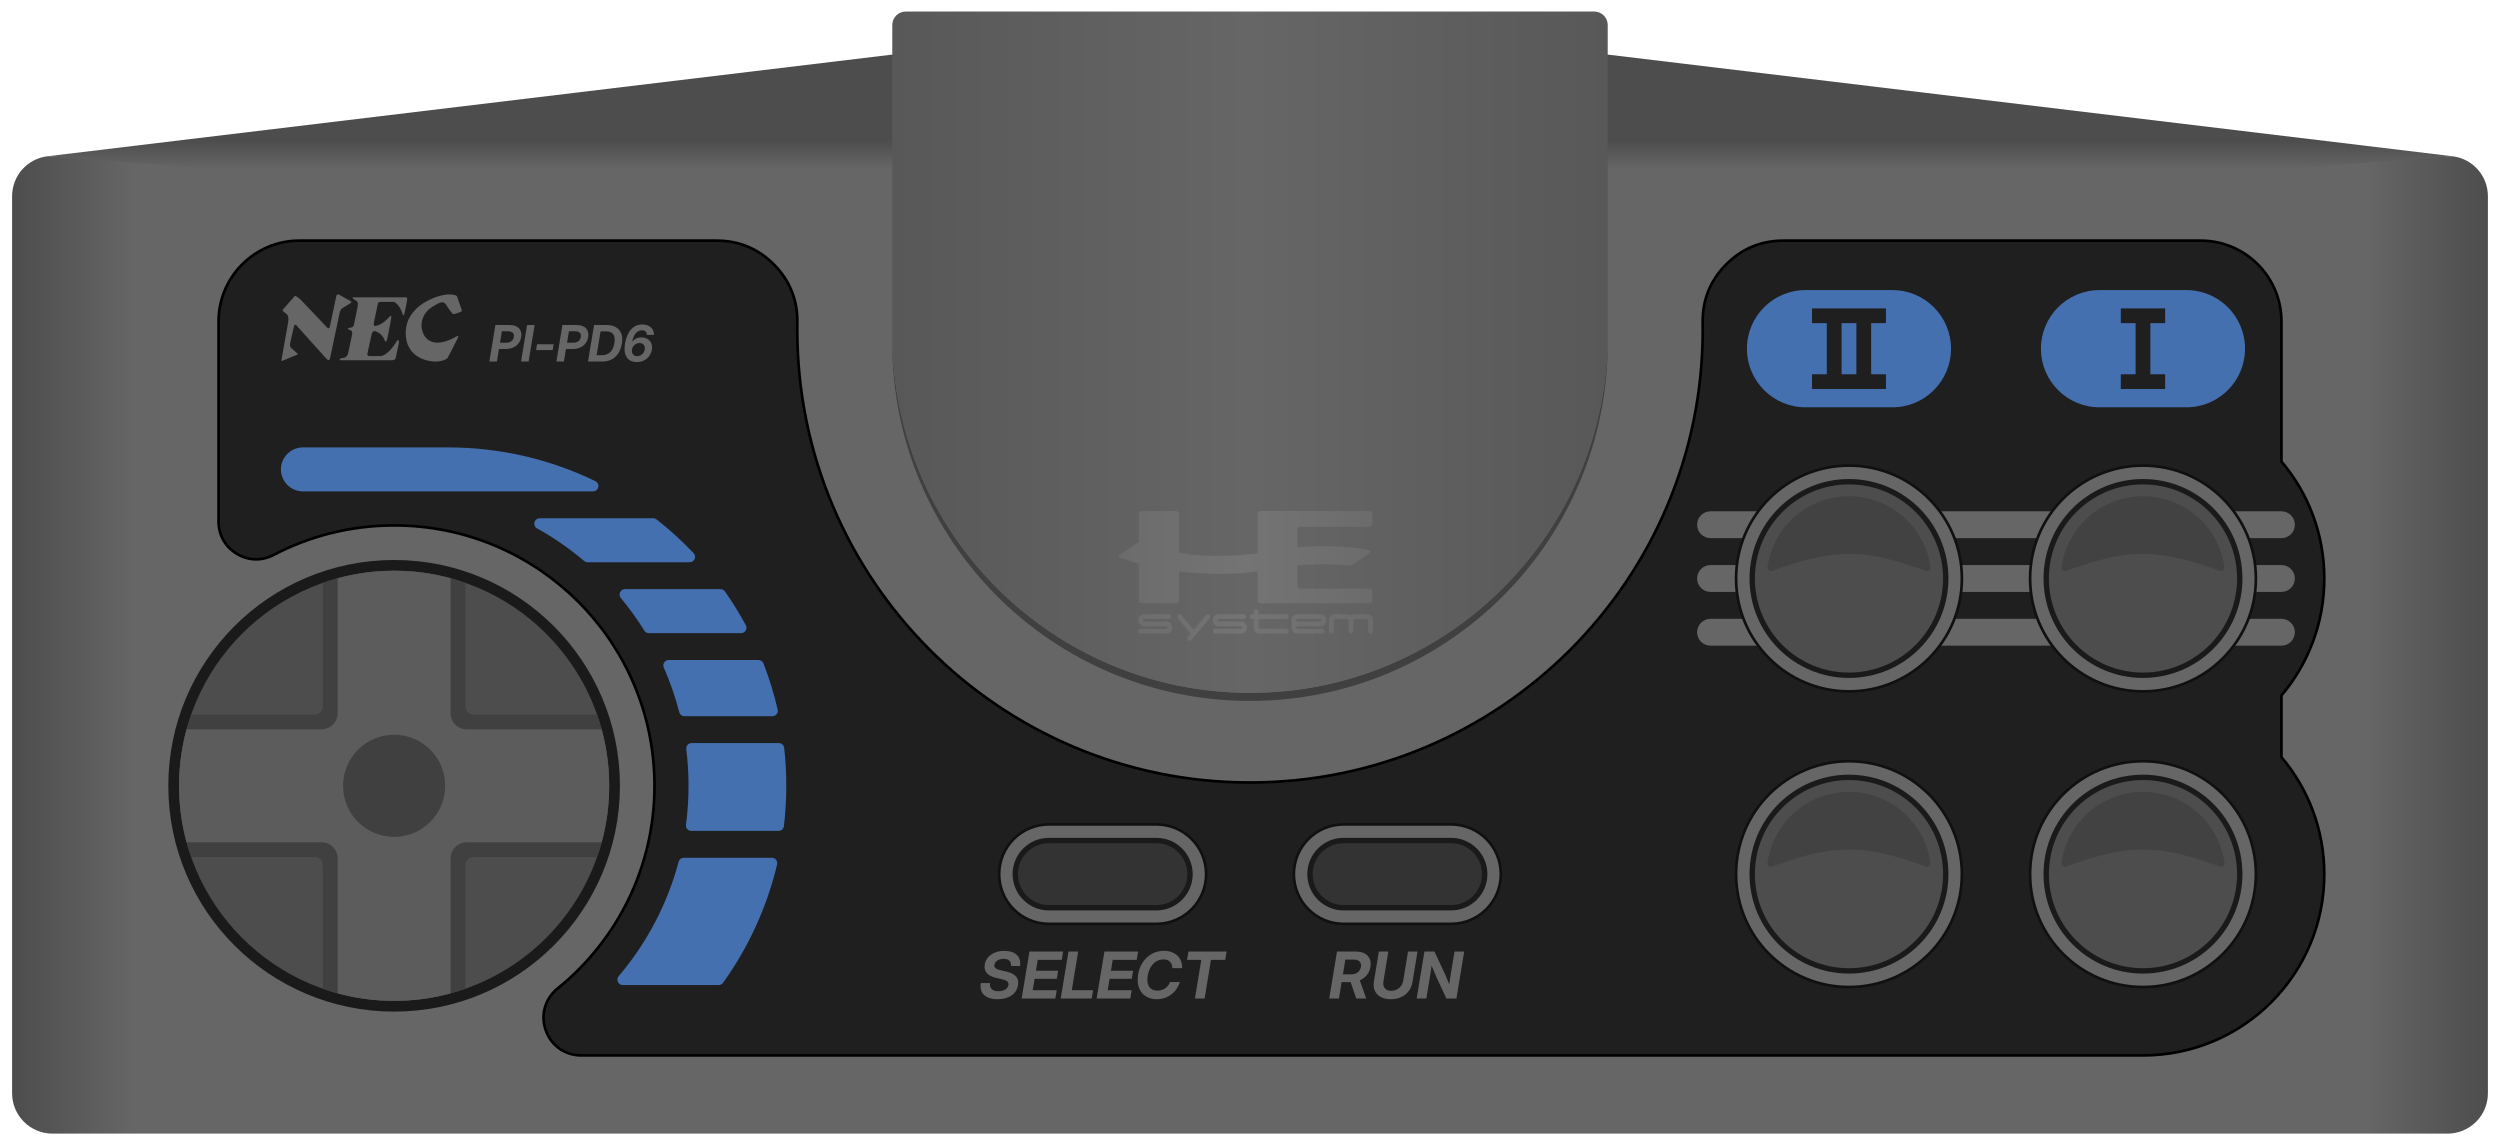 <?xml version="1.0" encoding="UTF-8"?>
<!DOCTYPE svg PUBLIC "-//W3C//DTD SVG 1.1//EN" "http://www.w3.org/Graphics/SVG/1.1/DTD/svg11.dtd">
<svg xml:space="preserve" viewBox="0 0 930 426" width="930px" height="426px" version="1.1" style="shape-rendering:geometricPrecision; fill-rule:evenodd; clip-rule:evenodd" xmlns="http://www.w3.org/2000/svg">
 <defs>
  <style type="text/css">
    .str0 {stroke:black}
    .str1 {stroke:#101010}
    .fil8 {fill:#1A1A1A}
    .fil13 {fill:#333333}
    .fil2 {fill:#404040}
    .fil7 {fill:#4470B0}
    .fil11 {fill:#4D4D4D}
    .fil9 {fill:#4D4D4D}
    .fil10 {fill:#5C5C5C}
    .fil6 {fill:#666666}
    .fil5 {fill:#1F1F1F}
    .fil12 {fill:black;fill-opacity:0.15}
    .fil1 {fill:url(#id0)}
    .fil3 {fill:url(#id1)}
    .fil0 {fill:url(#id2)}
    .fil4 {fill:url(#id3)}
  </style>
  <linearGradient id="id0" gradientUnits="userSpaceOnUse" x1="465" y1="63.017" x2="465" y2="20.305">
   <stop offset="0" style="stop-opacity:1; stop-color:#666666"/>
   <stop offset="0.25" style="stop-opacity:1; stop-color:#4D4D4D"/>
   <stop offset="1" style="stop-opacity:1; stop-color:#4D4D4D"/>
  </linearGradient>
  <linearGradient id="id1" gradientUnits="userSpaceOnUse" x1="331.931" y1="131.015" x2="598.069" y2="131.015">
   <stop offset="0" style="stop-opacity:1; stop-color:#585858"/>
   <stop offset="0.5" style="stop-opacity:1; stop-color:#666666"/>
   <stop offset="1" style="stop-opacity:1; stop-color:#585858"/>
  </linearGradient>
  <linearGradient id="id2" gradientUnits="userSpaceOnUse" x1="4.5" y1="239.915" x2="925.5" y2="239.915">
   <stop offset="0" style="stop-opacity:1; stop-color:#4D4D4D"/>
   <stop offset="0.05" style="stop-opacity:1; stop-color:#666666"/>
   <stop offset="0.95" style="stop-opacity:1; stop-color:#666666"/>
   <stop offset="1" style="stop-opacity:1; stop-color:#4D4D4D"/>
  </linearGradient>
  <linearGradient id="id3" gradientUnits="userSpaceOnUse" x1="418.485" y1="234.505" x2="508.491" y2="234.505">
   <stop offset="0" style="stop-opacity:1; stop-color:#6C6C6C"/>
   <stop offset="0.5" style="stop-opacity:1; stop-color:#747474"/>
   <stop offset="1" style="stop-opacity:1; stop-color:#6C6C6C"/>
  </linearGradient>
 </defs>
 <g>
  <g id="shell">
   <path class="fil0" d="M19.504 421.71l890.992 0c8.264,0 15.004,-6.74 15.004,-15.003l0 -333.69c0,-7.634 -5.632,-13.985 -13.211,-14.897l-894.578 0c-7.579,0.912 -13.211,7.263 -13.211,14.897l0 333.69c0,8.263 6.74,15.003 15.004,15.003z"/>
   <polygon class="fil1" points="912.289,58.12 598.069,20.305 331.931,20.305 17.711,58.12 81.312,63.017 848.688,63.017 "/>
   <path class="fil2" d="M465 260.743c73.492,0 133.069,-59.578 133.069,-133.07l0 -3.001c0,73.492 -59.577,133.07 -133.069,133.07 -73.492,0 -133.069,-59.578 -133.069,-133.07l0 3.001c0,73.492 59.577,133.07 133.069,133.07z"/>
   <path class="fil3" d="M465 257.742c73.492,0 133.069,-59.578 133.069,-133.07l0 -115.378c0,-2.756 -2.248,-5.004 -5.004,-5.004 -86.912,0 -169.218,0 -256.13,0 -2.756,0 -5.004,2.248 -5.004,5.004l0 115.378c0,73.492 59.577,133.07 133.069,133.07z"/>
   <path class="fil4" d="M509.393 224.403c-13.48,0 -26.961,0 -40.441,0 -0.617,0 -1.121,-0.503 -1.121,-1.12l0 -10.747c-3.96,0.545 -8.254,0.958 -13.403,0.958 -5.347,0 -10.642,-0.284 -15.861,-0.918l0 10.707c0,0.617 -0.503,1.12 -1.12,1.12l-12.645 0c-0.616,0 -1.12,-0.503 -1.12,-1.12l0 -13.589c-2.381,-0.649 -4.74,-1.39 -7.074,-2.231 -0.203,-0.073 -0.339,-0.243 -0.365,-0.456 -0.028,-0.215 0.061,-0.412 0.239,-0.535l7.2 -4.919 0 -10.346c0,-0.616 0.504,-1.121 1.12,-1.121l12.645 0c0.617,0 1.12,0.505 1.12,1.121l0 14.405c3.606,0.702 8.171,1.181 14.585,1.181 5.836,0 10.522,-0.408 14.679,-0.95l0 -14.636c0,-0.616 0.504,-1.121 1.121,-1.121 13.48,0 26.961,0 40.441,0 0.617,0 1.121,0.505 1.121,1.121l0 3.633c0,0.616 -0.504,1.12 -1.121,1.12l-25.678 0c-0.618,0 -1.121,0.504 -1.121,1.121l0 6.585c2.647,-0.299 5.422,-0.495 8.534,-0.495 4.596,0 12.698,0.249 18.201,1.487 0.221,0.05 0.382,0.216 0.426,0.439 0.045,0.223 -0.042,0.437 -0.228,0.568l-6.268 4.38c-0.327,0.228 -0.677,0.325 -1.076,0.299 -2.559,-0.173 -5.385,-0.404 -10.577,-0.44 -3.289,-0.023 -6.234,0.162 -9.012,0.459l0 7.477c0,0.618 0.503,1.121 1.121,1.121l25.678 0c0.617,0 1.121,0.503 1.121,1.12l0 3.202c0,0.617 -0.504,1.12 -1.121,1.12zm-74.526 4.089c0.484,0 0.877,0.393 0.877,0.878 0,0.484 -0.393,0.877 -0.877,0.877l-9.233 0c-0.232,0 -0.421,0.189 -0.421,0.421l0 0.117c0,0.231 0.189,0.42 0.421,0.42l8.329 0c1.157,0 2.1,0.944 2.1,2.1 0,0.089 0,0.178 0,0.267 0,1.157 -0.943,2.101 -2.1,2.101l-9.628 0c-0.484,0 -0.877,-0.394 -0.877,-0.878 0,-0.485 0.393,-0.877 0.877,-0.877l9.552 0c0.232,0 0.421,-0.189 0.421,-0.421l0 -0.116c0,-0.232 -0.189,-0.421 -0.421,-0.421l-8.329 0c-1.157,0 -2.1,-0.943 -2.1,-2.101l0 -0.266c0,-1.157 0.943,-2.101 2.1,-2.101l9.309 0zm74.993 7.181c0.485,0 0.878,-0.393 0.878,-0.878l0 -4.202c0,-1.157 -0.944,-2.101 -2.1,-2.101 -1.619,0 -3.236,0 -4.855,0 -0.455,0 -0.877,0.147 -1.222,0.395 -0.345,-0.248 -0.767,-0.395 -1.223,-0.395 -1.618,0 -3.237,0 -4.855,0 -1.157,0 -2.1,0.944 -2.1,2.101l0 4.202c0,0.485 0.393,0.878 0.877,0.878 0.485,0 0.878,-0.393 0.878,-0.878l0 -4.127c0,-0.232 0.189,-0.421 0.421,-0.421l4.703 0c0.232,0 0.421,0.189 0.421,0.421l0 4.127c0,0.485 0.393,0.878 0.878,0.878 0.484,0 0.877,-0.393 0.877,-0.878l0 -4.127c0,-0.232 0.189,-0.421 0.42,-0.421l4.704 0c0.233,0 0.421,0.189 0.421,0.421l0 4.127c0,0.485 0.393,0.878 0.877,0.878zm-47.229 -7.181c0.484,0 0.877,0.393 0.877,0.878 0,0.484 -0.393,0.877 -0.877,0.877l-9.234 0c-0.232,0 -0.421,0.189 -0.421,0.421l0 0.117c0,0.231 0.189,0.42 0.421,0.42l8.33 0c1.156,0 2.1,0.944 2.1,2.1 0,0.089 0,0.178 0,0.267 0,1.157 -0.944,2.101 -2.1,2.101l-9.628 0c-0.485,0 -0.878,-0.394 -0.878,-0.878 0,-0.485 0.393,-0.877 0.878,-0.877l9.552 0c0.232,0 0.42,-0.189 0.42,-0.421l0 -0.116c0,-0.232 -0.188,-0.421 -0.42,-0.421l-8.329 0c-1.157,0 -2.101,-0.943 -2.101,-2.101l0 -0.266c0,-1.157 0.944,-2.101 2.101,-2.101l9.309 0zm-13.981 0.314c0.311,-0.371 0.865,-0.42 1.236,-0.108 0.371,0.311 0.42,0.865 0.108,1.236l-6.82 8.128c-0.313,0.371 -0.866,0.419 -1.237,0.108 -0.371,-0.311 -0.42,-0.864 -0.108,-1.235l0.842 -1.004c0.133,-0.158 0.133,-0.383 0,-0.541l-4.579 -5.456c-0.311,-0.371 -0.262,-0.925 0.109,-1.236 0.371,-0.312 0.924,-0.263 1.236,0.108l4.284 5.106c0.083,0.098 0.194,0.15 0.323,0.15 0.128,0 0.239,-0.052 0.321,-0.15l4.285 -5.106zm43.18 5.112c0.485,0 0.877,0.392 0.877,0.877 0,0.485 -0.392,0.878 -0.877,0.878l-9.308 0c-1.157,0 -2.101,-0.944 -2.101,-2.101 0,-0.993 0,-1.986 0,-2.979 0,-1.157 0.944,-2.101 2.101,-2.101l8.761 0c1.157,0 2.101,0.944 2.101,2.101 0,0.089 0,0.177 0,0.266 0,1.158 -0.944,2.101 -2.101,2.101l-8.686 0c-0.232,0 -0.421,0.189 -0.421,0.421l0 0.116c0,0.232 0.189,0.421 0.421,0.421l9.233 0zm-9.233 -3.671l8.611 0c0.232,0 0.421,0.189 0.421,0.421l0 0.117c0,0.231 -0.189,0.42 -0.421,0.42l-8.611 0c-0.232,0 -0.421,-0.189 -0.421,-0.42l0 -0.117c0,-0.232 0.189,-0.421 0.421,-0.421zm-4.09 3.671c0.484,0 0.877,0.392 0.877,0.877 0,0.484 -0.393,0.878 -0.877,0.878l-10.027 0c-1.157,0 -2.1,-0.944 -2.1,-2.101l0 -2.904c0,-0.232 -0.189,-0.421 -0.42,-0.421l-0.218 0c-0.485,0 -0.878,-0.393 -0.878,-0.877 0,-0.485 0.393,-0.878 0.878,-0.878l0.217 0c0.232,0 0.421,-0.188 0.421,-0.42l0 -0.617c0,-0.485 0.393,-0.878 0.877,-0.878 0.485,0 0.878,0.393 0.878,0.878l0 0.617c0,0.232 0.189,0.42 0.421,0.42l9.951 0c0.484,0 0.877,0.393 0.877,0.878 0,0.484 -0.393,0.877 -0.877,0.877l-9.951 0c-0.232,0 -0.421,0.189 -0.421,0.421l0 2.829c0,0.232 0.189,0.421 0.421,0.421l9.951 0z"/>
  </g>
  <g id="onlay">
   <path class="fil5 str0" d="M207.426 367.716c21.987,-17.756 36.051,-44.935 36.051,-75.398 0,-53.496 -43.367,-96.863 -96.863,-96.863 -16.168,0 -31.411,3.962 -44.81,10.967 -4.466,2.335 -9.432,2.179 -13.742,-0.431 -4.311,-2.611 -6.75,-6.939 -6.75,-11.978l0 -74.491c0,-16.525 13.479,-30.003 30.004,-30.003l155.285 0c8.345,0 15.527,3.007 21.382,8.954 5.854,5.947 8.749,13.176 8.618,21.52 -0.013,0.891 -0.021,1.784 -0.021,2.679 0,93.016 75.404,168.42 168.42,168.42 93.016,0 168.42,-75.404 168.42,-168.42 0,-0.895 -0.008,-1.788 -0.021,-2.679 -0.131,-8.344 2.764,-15.573 8.618,-21.52 5.855,-5.947 13.037,-8.954 21.382,-8.954l155.285 0c16.525,0 30.004,13.478 30.004,30.003l0 52.14c9.941,11.748 15.939,26.94 15.939,43.535 0,16.594 -5.998,31.786 -15.939,43.534l0 22.912c9.941,11.748 15.939,26.94 15.939,43.535 0,37.244 -30.192,67.436 -67.436,67.436l-580.967 0c-6.045,0 -11.189,-3.638 -13.203,-9.337 -2.015,-5.7 -0.298,-11.763 4.405,-15.561z"/>
   <g>
    <path class="fil6" d="M109.647 110.135c0.274,-0.219 1.099,0.327 2.04,1.2 0.806,0.748 9.36,9.84 9.36,9.84 0,0 0.776,0.935 1.143,0.935 0.367,0 0.424,-0.179 0.537,-0.695l2.4 -11.4c0,0 0.156,-0.489 0.641,-0.489 0.179,0 0.403,0.067 0.679,0.249l3.84 2.16c0,0 0.433,0.195 0.433,0.462 0,0.115 -0.081,0.245 -0.313,0.378l-3.12 1.92c0,0 -0.602,0.406 -0.84,1.2l-3.6 17.04c0,0 -0.099,0.996 -0.644,0.996 -0.223,0 -0.52,-0.166 -0.916,-0.636l-10.68 -11.88c-0.216,-0.24 -0.471,-0.592 -0.767,-0.592 -0.295,0 -0.412,0.203 -0.553,0.831l-1.32 5.881c0,0 -0.094,0.322 -0.094,0.725 0,0.397 0.094,0.871 0.454,1.195 0.204,0.183 2.04,1.799 2.04,1.799 0,0 0.361,0.264 0.361,0.427 0,0.163 -0.063,0.198 -0.241,0.293l-5.52 2.281c0,0 -0.263,0.095 -0.263,-0.268 0,-0.058 0.007,-0.128 0.023,-0.212l2.4 -13.561c0,0 0.483,-2.246 -0.24,-3.12 -0.184,-0.223 -1.44,-1.2 -1.44,-1.2 0,0 -0.329,-0.169 -0.329,-0.448 0,-0.113 0.055,-0.246 0.209,-0.392l4.32 -4.919zm0 0l0 0 0 0zm22.2 1.32c1.086,0.629 1.473,0.918 1.2,2.52 -0.264,1.547 -1.44,7.081 -1.44,7.081 0,0 -0.322,0.752 -1.2,0.839 -1.573,0.158 -1.037,0.682 -0.24,0.841 0.314,0.062 1.022,0.469 0.84,1.559 -0.203,1.214 -1.56,7.321 -1.56,7.321 0,0 -0.35,1.421 -1.92,1.559 -0.859,0.076 -1.133,0.342 -1.133,0.534 0,0.162 0.197,0.307 0.413,0.307l18.96 0c0,0 1.242,0.031 1.44,-0.841l1.2 -5.64c0,0 0.082,-2.118 -0.96,-0.36 -0.604,1.02 -3.447,5.28 -6,5.28l-4.2 0c0,0 -0.743,-0.199 -0.6,-0.839l1.68 -7.561c0,0 0.299,-1.333 1.68,-0.72 1.389,0.618 2.396,1.511 3.24,3.481 0.227,0.529 0.591,1.063 1.44,-3.841 0.84,-4.85 1.575,-6.688 -0.24,-4.68 -1.795,1.986 -3.624,2.648 -3.96,2.761 -1.262,0.42 -1.684,0.289 -1.32,-1.44l1.44 -6.841c0,0 0.168,-0.48 1.08,-0.48l4.92 0c0,0 2.02,0.828 3.24,4.681 0.204,0.641 0.482,0.188 0.6,-0.361 0.889,-4.134 1.348,-5.969 0.72,-6l-19.56 0c0,0 -0.469,-0.012 -0.469,0.206 0,0.12 0.169,0.315 0.709,0.634l0 0zm0 0l0 0 0 0zm38.16 -1.199c0,0 -0.126,-0.72 -3.24,-0.72 -3.223,0 -15.919,3.669 -15.84,14.4 0.076,10.249 10.232,10.559 10.8,10.559 0.671,0 3.193,-0.01 4.68,-1.2 0.212,-0.169 3.96,-7.68 3.96,-7.68 0,0 0.608,-1.118 -0.72,-0.36 -8.288,4.737 -12.452,1.146 -12.84,-3.84 -0.107,-1.368 0.269,-4.966 4.079,-7.32 3.015,-1.862 4.123,-2.286 5.16,-0.6 1.251,2.033 2.04,2.88 2.04,2.88 0.207,0.198 0.315,0.466 0.719,0.466 0.137,0 0.291,-0.044 0.482,-0.106 2.125,-0.69 2.782,-0.714 2.4,-1.68l-1.68 -4.799zm0 0l0 0 0 0z"/>
   </g>
   <path class="fil6" d="M182.044 134.495l2.806 0 0.766 -4.666 2.526 0c3.052,0 5.286,-1.674 5.74,-4.434 0.448,-2.753 -1.21,-4.489 -4.265,-4.489l-5.323 0 -2.25 13.589zm3.964 -7l0.703 -4.256 2.371 0c1.484,0 2.277,0.818 2.059,2.128 -0.221,1.31 -1.276,2.128 -2.753,2.128l-2.38 0zm12.873 -6.589l-2.806 0 -2.252 13.589 2.806 0 2.252 -13.589zm7.078 7.168l-6.172 0 -0.355 2.147 6.163 0 0.364 -2.147zm1.014 6.421l2.807 0 0.765 -4.666 2.526 0c3.052,0 5.286,-1.674 5.74,-4.434 0.449,-2.753 -1.21,-4.489 -4.265,-4.489l-5.323 0 -2.25 13.589zm3.964 -7l0.703 -4.256 2.371 0c1.484,0 2.277,0.818 2.059,2.128 -0.22,1.31 -1.275,2.128 -2.753,2.128l-2.38 0zm13.089 7c4.165,0 6.645,-2.607 7.339,-6.804 0.691,-4.178 -1.587,-6.785 -5.681,-6.785l-4.692 0 -2.252 13.589 5.286 0zm-2.088 -2.352l1.468 -8.885 2.032 0c2.697,0 3.575,1.571 3.108,4.433 -0.473,2.872 -2.022,4.452 -4.766,4.452l-1.842 0zm14.946 2.558c2.949,0 5.167,-1.892 5.625,-4.664 0.435,-2.632 -1.26,-4.536 -3.98,-4.536 -1.406,0 -2.476,0.554 -3.316,1.593l-0.016 0c0.411,-2.529 1.715,-4.228 3.668,-4.228 1.189,0 1.746,0.672 1.771,1.733l2.619 0c0.137,-2.234 -1.586,-3.898 -4.296,-3.898 -3.571,0 -5.743,2.79 -6.478,7.261 -0.699,4.219 1.027,6.739 4.403,6.739zm0.093 -2.203c-1.297,0 -2.119,-1.064 -1.891,-2.452 0.239,-1.427 1.424,-2.442 2.877,-2.442 1.313,0 2.119,1.049 1.879,2.433 -0.227,1.397 -1.477,2.461 -2.865,2.461z"/>
   <path class="fil7" d="M268.966 365.608c9.356,-13.043 16.283,-27.947 20.117,-44.05 0.146,-0.616 0.015,-1.208 -0.377,-1.706 -0.393,-0.497 -0.939,-0.761 -1.573,-0.761l-32.748 0c-0.92,0 -1.699,0.598 -1.936,1.487 -4.236,15.901 -11.961,30.38 -22.304,42.566 -0.517,0.609 -0.626,1.413 -0.29,2.138 0.335,0.725 1.019,1.161 1.818,1.161l35.665 0c0.666,0 1.239,-0.294 1.628,-0.835zm22.647 -58.284c1.148,-9.654 1.182,-19.459 0.103,-29.12 -0.114,-1.019 -0.966,-1.782 -1.991,-1.782l-32.446 0c-0.595,0 -1.107,0.231 -1.502,0.677 -0.394,0.447 -0.56,0.983 -0.486,1.574 1.16,9.331 1.124,18.83 -0.111,28.151 -0.079,0.593 0.085,1.134 0.479,1.584 0.394,0.449 0.909,0.683 1.507,0.683l32.457 0c1.021,0 1.869,-0.754 1.99,-1.767zm-2.321 -43.355c-1.355,-5.888 -3.125,-11.62 -5.275,-17.161 -0.305,-0.786 -1.024,-1.279 -1.868,-1.279l-33.374 0c-0.697,0 -1.296,0.324 -1.677,0.908 -0.381,0.584 -0.437,1.263 -0.157,1.901 2.335,5.319 4.261,10.86 5.735,16.581 0.231,0.897 1.014,1.503 1.94,1.503l32.724 0c0.631,0 1.174,-0.262 1.568,-0.755 0.393,-0.494 0.526,-1.082 0.384,-1.698zm-11.851 -31.396c-2.348,-4.346 -4.946,-8.539 -7.771,-12.558 -0.387,-0.551 -0.966,-0.851 -1.639,-0.851l-35.545 0c-0.795,0 -1.475,0.432 -1.813,1.151 -0.338,0.719 -0.237,1.519 0.271,2.131 3.18,3.834 6.104,7.889 8.746,12.138 0.376,0.605 0.989,0.945 1.701,0.945l34.287 0c0.726,0 1.35,-0.354 1.721,-0.977 0.372,-0.624 0.387,-1.34 0.042,-1.979zm-19.412 -26.79c-4.275,-4.516 -8.88,-8.715 -13.778,-12.558 -0.368,-0.288 -0.77,-0.427 -1.237,-0.427l-42.262 0c-0.926,0 -1.707,0.605 -1.94,1.5 -0.232,0.896 0.157,1.804 0.965,2.254 6.25,3.477 12.123,7.549 17.544,12.137 0.377,0.319 0.801,0.475 1.295,0.475l37.958 0c0.818,0 1.517,-0.461 1.84,-1.212 0.323,-0.751 0.177,-1.575 -0.385,-2.169zm-36.549 -26.791c-16.582,-8.046 -35.196,-12.56 -54.866,-12.56 -17.977,0 -35.954,0 -53.931,0 -4.5,0 -8.182,3.682 -8.182,8.183 0,4.501 3.681,8.183 8.182,8.183l33.931 0 73.992 0c0.945,0 1.741,-0.634 1.953,-1.555 0.211,-0.921 -0.229,-1.839 -1.079,-2.251z"/>
   <path class="fil7" d="M703.981 107.915c-25.941,0 -6.469,0 -32.32,0 -12.039,0 -21.8,9.76 -21.8,21.8 0,12.04 9.761,21.8 21.8,21.8 25.941,0 6.469,0 32.32,0 12.039,0 21.8,-9.76 21.8,-21.8 0,-12.04 -9.761,-21.8 -21.8,-21.8zm-29.91 36.8l0 -5.5 5.5 0 0 -19 -5.5 0 0 -5.5 27.5 0 0 5.5 -5.5 0 0 19 5.5 0 0 5.5 -27.5 0zm11 -5.5l5.5 0 0 -19 -5.5 0 0 19z"/>
   <path class="fil7" d="M813.349 107.915c-25.94,0 -6.468,0 -32.318,0 -12.04,0 -21.801,9.76 -21.801,21.8 0,12.04 9.761,21.8 21.801,21.8 25.94,0 6.468,0 32.318,0 12.04,0 21.801,-9.76 21.801,-21.8 0,-12.04 -9.761,-21.8 -21.801,-21.8zm-24.409 36.8l0 -5.5 5.5 0 0 -19 -5.5 0 0 -5.499c5.5,0 11,0 16.5,0l0 5.499 -5.5 0 0 19 5.5 0 0 5.5c-5.5,0 -11,0 -16.5,0z"/>
   <path class="fil6" d="M848.688 240.196l-212.364 0c-2.761,0 -5,-2.238 -5,-5 0,-2.761 2.239,-5 5,-5l212.364 0c2.761,0 5,2.239 5,5 0,2.762 -2.239,5 -5,5zm0 -20l-212.364 0c-2.761,0 -5,-2.238 -5,-4.999 0,-2.762 2.239,-5 5,-5l212.364 0c2.761,0 5,2.238 5,5 0,2.761 -2.239,4.999 -5,4.999zm0 -19.999l-212.364 0c-2.761,0 -5,-2.239 -5,-5 0,-2.762 2.239,-5 5,-5l212.364 0c2.761,0 5,2.238 5,5 0,2.761 -2.239,5 -5,5z"/>
   <path class="fil6" d="M371.106 371.704c4.204,0 7.064,-1.96 7.604,-5.212 0.444,-2.732 -1.02,-4.332 -4.616,-5.128l-1.62 -0.36c-2.06,-0.468 -2.74,-1.052 -2.564,-2.104 0.212,-1.296 1.652,-2.22 3.456,-2.22 1.876,0 2.884,0.98 2.744,2.664l3.36 0c0.484,-3.508 -1.804,-5.632 -5.868,-5.632 -3.88,0 -6.768,2.016 -7.272,5.084 -0.432,2.592 1.04,4.264 4.376,5.012l1.768 0.408c2.148,0.476 2.86,1.132 2.672,2.232 -0.22,1.376 -1.732,2.288 -3.76,2.288 -2.216,0 -3.352,-1.12 -3.084,-3.036l-3.44 0c-0.62,3.74 1.692,6.004 6.244,6.004zm8.948 -0.26l12.528 0 0.504 -3.096 -8.92 0 0.704 -4.224 8.252 0 0.504 -3 -8.252 0 0.656 -4.056 8.932 0 0.516 -3.096 -12.528 0 -2.896 17.472zm14.528 0l11.544 0 0.504 -3.096 -7.932 0 2.388 -14.376 -3.608 0 -2.896 17.472zm13.364 0l12.528 0 0.504 -3.096 -8.921 0 0.705 -4.224 8.251 0 0.505 -3 -8.253 0 0.657 -4.056 8.932 0 0.516 -3.096 -12.528 0 -2.896 17.472zm22.395 0.26c3.996,0 7.361,-2.516 8.569,-6.4l-3.644 0c-0.785,2.044 -2.569,3.216 -4.713,3.216 -2.448,0 -3.735,-1.532 -3.735,-4.072 0,-3.624 2.12,-7.552 6.031,-7.552 1.985,0 3.201,1.184 3.284,3.24l3.633 0c0.079,-3.952 -2.685,-6.424 -6.808,-6.424 -5.897,0 -9.74,5.092 -9.74,10.772 0,4.48 2.835,7.22 7.123,7.22zm11.237 -14.636l5.307 0 -2.379 14.376 3.607 0 2.365 -14.376 5.295 0 0.517 -3.096 -14.184 0 -0.528 3.096z"/>
   <path class="fil6" d="M494.471 371.444l3.611 0 1.008 -6.1 3.164 0c0.068,0 0.129,0 0.188,0l2.084 6.1 3.704 0 -2.38 -6.78c2.109,-0.904 3.564,-2.64 3.948,-4.956 0.576,-3.52 -1.556,-5.736 -5.484,-5.736l-6.948 0 -2.895 17.472zm5.099 -8.996l0.901 -5.476 3.155 0c1.908,0 2.916,1.02 2.648,2.692 -0.283,1.668 -1.64,2.784 -3.54,2.784l-3.164 0zm17.8 9.26c4.264,0 7.404,-2.476 8.04,-6.244l1.908 -11.492 -3.528 0 -1.815 10.964c-0.341,2.06 -2.133,3.652 -4.453,3.652 -2.12,0 -3.244,-1.368 -2.908,-3.42l1.852 -11.196 -3.52 0 -1.867 11.256c-0.621,3.784 1.855,6.48 6.291,6.48zm9.624 -0.264l3.608 0 1.336 -8.104c0.129,-0.76 0.377,-2.284 0.609,-4.148 0.715,1.804 1.372,3.352 1.743,4.16l3.772 8.092 3.724 0 2.897 -17.472 -3.597 0 -1.44 8.644c-0.119,0.748 -0.339,2.204 -0.528,3.564 -0.492,-1.256 -1.031,-2.604 -1.336,-3.272l-4.156 -8.936 -3.736 0 -2.896 17.472z"/>
  </g>
  <g>
   <circle class="fil8" cx="146.614" cy="292.318" r="84"/>
   <path class="fil6 str1" d="M797.191 173.197c-23.196,0 -42,18.803 -42,42 0,23.196 18.804,42 42,42 23.196,0 42,-18.804 42,-42 0,-23.197 -18.804,-42 -42,-42zm-109.37 0c-23.196,0 -42,18.803 -42,42 0,23.196 18.804,42 42,42 23.196,0 42,-18.804 42,-42 0,-23.197 -18.804,-42 -42,-42z"/>
   <path class="fil8" d="M797.191 178.196c20.435,0 37,16.566 37,37.001 0,20.434 -16.565,37 -37,37 -20.435,0 -37,-16.566 -37,-37 0,-20.435 16.565,-37.001 37,-37.001zm-109.37 0c20.435,0 37,16.566 37,37.001 0,20.434 -16.565,37 -37,37 -20.435,0 -37,-16.566 -37,-37 0,-20.435 16.565,-37.001 37,-37.001z"/>
   <path class="fil6 str1" d="M797.191 283.178c-23.196,0 -42,18.804 -42,42 0,23.196 18.804,42 42,42 23.196,0 42,-18.804 42,-42 0,-23.196 -18.804,-42 -42,-42zm-109.37 0c-23.196,0 -42,18.804 -42,42 0,23.196 18.804,42 42,42 23.196,0 42,-18.804 42,-42 0,-23.196 -18.804,-42 -42,-42z"/>
   <path class="fil8" d="M797.191 288.178c20.435,0 37,16.565 37,37 0,20.435 -16.565,37 -37,37 -20.435,0 -37,-16.565 -37,-37 0,-20.435 16.565,-37 37,-37zm-109.37 0c20.435,0 37,16.565 37,37 0,20.435 -16.565,37 -37,37 -20.435,0 -37,-16.565 -37,-37 0,-20.435 16.565,-37 37,-37z"/>
   <path class="fil6 str1" d="M430.184 343.678c10.218,0 18.501,-8.283 18.501,-18.5 0,-10.217 -8.283,-18.5 -18.501,-18.5 -21.381,0 -18.755,0 -40.001,0 -10.217,0 -18.5,8.282 -18.5,18.5 0,10.217 8.283,18.5 18.5,18.5 21.616,0 16.69,0 40.001,0zm69.632 0c23.311,0 18.385,0 40.001,0 10.217,0 18.5,-8.283 18.5,-18.5 0,-10.218 -8.283,-18.5 -18.5,-18.5 -21.246,0 -18.62,0 -40.001,0 -10.218,0 -18.501,8.283 -18.501,18.5 0,10.217 8.283,18.5 18.501,18.5z"/>
   <path class="fil8" d="M499.816 311.678c-7.456,0 -13.501,6.044 -13.501,13.5 0,7.456 6.045,13.5 13.501,13.5 16.308,0 23.27,0 40.001,0 7.455,0 13.5,-6.044 13.5,-13.5 0,-7.456 -6.045,-13.5 -13.5,-13.5 -20.312,0 -24.795,0 -40.001,0zm-109.633 0c-7.455,0 -13.5,6.044 -13.5,13.5 0,7.456 6.045,13.5 13.5,13.5 16.309,0 23.271,0 40.001,0 7.456,0 13.501,-6.044 13.501,-13.5 0,-7.456 -6.045,-13.5 -13.501,-13.5 -20.311,0 -24.794,0 -40.001,0z"/>
  </g>
  <g id="dpad">
   <circle class="fil9" cx="146.614" cy="292.318" r="80"/>
   <path class="fil2" d="M146.614 212.318c9.289,0 18.205,1.589 26.499,4.5l0 45.996c0,1.654 1.35,3.004 3.004,3.004l45.996 0c2.912,8.293 4.5,17.211 4.5,26.5 0,9.289 -1.588,18.205 -4.499,26.5l-45.997 0c-1.654,0 -3.004,1.349 -3.004,3.003l0 45.997c-8.293,2.911 -17.21,4.5 -26.499,4.5 -9.289,0 -18.206,-1.589 -26.501,-4.5l0 -45.997c0,-1.654 -1.349,-3.003 -3.003,-3.003l-45.997 0c-2.911,-8.294 -4.5,-17.211 -4.5,-26.5 0,-9.289 1.589,-18.206 4.5,-26.5l45.997 0c1.654,0 3.003,-1.35 3.003,-3.004l0 -45.996c8.294,-2.912 17.212,-4.5 26.501,-4.5z"/>
   <path class="fil10" d="M146.614 212.318c7.267,0 14.307,0.975 20.999,2.791l0 50.205c0,3.307 2.697,6.004 6.004,6.004l50.205 0c1.816,6.692 2.791,13.732 2.791,21 0,7.268 -0.975,14.307 -2.791,21l-50.205 0c-3.307,0 -6.004,2.696 -6.004,6.003l0 50.206c-6.692,1.816 -13.732,2.791 -20.999,2.791 -7.268,0 -14.308,-0.975 -21.001,-2.791l0 -50.206c0,-3.307 -2.696,-6.003 -6.003,-6.003l-50.205 0c-1.817,-6.693 -2.792,-13.732 -2.792,-21 0,-7.268 0.975,-14.308 2.792,-21l50.205 0c3.307,0 6.003,-2.697 6.003,-6.004l0 -50.205c6.693,-1.816 13.733,-2.791 21.001,-2.791z"/>
   <circle class="fil2" cx="146.614" cy="292.318" r="19"/>
  </g>
  <circle class="fil11" cx="797.191" cy="325.178" r="35"/>
  <circle class="fil11" cx="687.821" cy="325.178" r="35"/>
  <path class="fil12" d="M687.821 294.575c15.429,0 28.192,11.418 30.297,26.264 0.09,0.636 -0.23,1.231 -0.81,1.505 -0.58,0.275 -1.066,-0.139 -1.679,-0.329 -5.786,-1.795 -16.077,-5.996 -27.808,-5.996 -11.731,0 -22.023,4.203 -27.809,5.998 -0.613,0.19 -1.098,0.604 -1.679,0.33 -0.579,-0.275 -0.9,-0.87 -0.81,-1.506 2.106,-14.847 14.869,-26.266 30.298,-26.266z"/>
  <path class="fil12" d="M797.191 294.575c15.429,0 28.191,11.418 30.297,26.264 0.09,0.636 -0.23,1.231 -0.81,1.505 -0.581,0.275 -1.066,-0.139 -1.679,-0.329 -5.786,-1.795 -16.077,-5.996 -27.808,-5.996 -11.732,0 -22.023,4.203 -27.809,5.998 -0.613,0.19 -1.098,0.604 -1.679,0.33 -0.58,-0.275 -0.9,-0.87 -0.81,-1.506 2.106,-14.847 14.869,-26.266 30.298,-26.266z"/>
  <circle class="fil11" cx="797.191" cy="215.197" r="35"/>
  <circle class="fil11" cx="687.821" cy="215.197" r="35"/>
  <path class="fil12" d="M687.821 184.594c15.429,0 28.192,11.417 30.297,26.264 0.09,0.635 -0.23,1.23 -0.81,1.505 -0.58,0.274 -1.066,-0.139 -1.679,-0.329 -5.786,-1.795 -16.077,-5.997 -27.808,-5.997 -11.731,0 -22.023,4.203 -27.809,5.999 -0.613,0.19 -1.098,0.603 -1.679,0.329 -0.579,-0.274 -0.9,-0.87 -0.81,-1.505 2.106,-14.847 14.869,-26.266 30.298,-26.266z"/>
  <path class="fil12" d="M797.191 184.594c15.429,0 28.191,11.417 30.297,26.264 0.09,0.635 -0.23,1.23 -0.81,1.505 -0.581,0.274 -1.066,-0.139 -1.679,-0.329 -5.786,-1.795 -16.077,-5.997 -27.808,-5.997 -11.732,0 -22.023,4.203 -27.809,5.999 -0.613,0.19 -1.098,0.603 -1.679,0.329 -0.58,-0.274 -0.9,-0.87 -0.81,-1.505 2.106,-14.847 14.869,-26.266 30.298,-26.266z"/>
  <path class="fil13" d="M390.183 313.678c-6.351,0 -11.5,5.148 -11.5,11.499 0,6.352 5.149,11.5 11.5,11.5 16.333,0 23.054,0 40.002,0 6.351,0 11.499,-5.148 11.499,-11.5 0,-6.351 -5.148,-11.499 -11.499,-11.499 -16.75,0 -24.387,0 -40.002,0z"/>
  <path class="fil13" d="M499.815 313.678c-6.351,0 -11.499,5.149 -11.499,11.5 0,6.351 5.148,11.499 11.499,11.499 16.333,0 23.055,0 40.002,0 6.351,0 11.5,-5.148 11.5,-11.499 0,-6.351 -5.149,-11.5 -11.5,-11.5 -16.75,0 -24.387,0 -40.002,0z"/>
 </g>
</svg>

